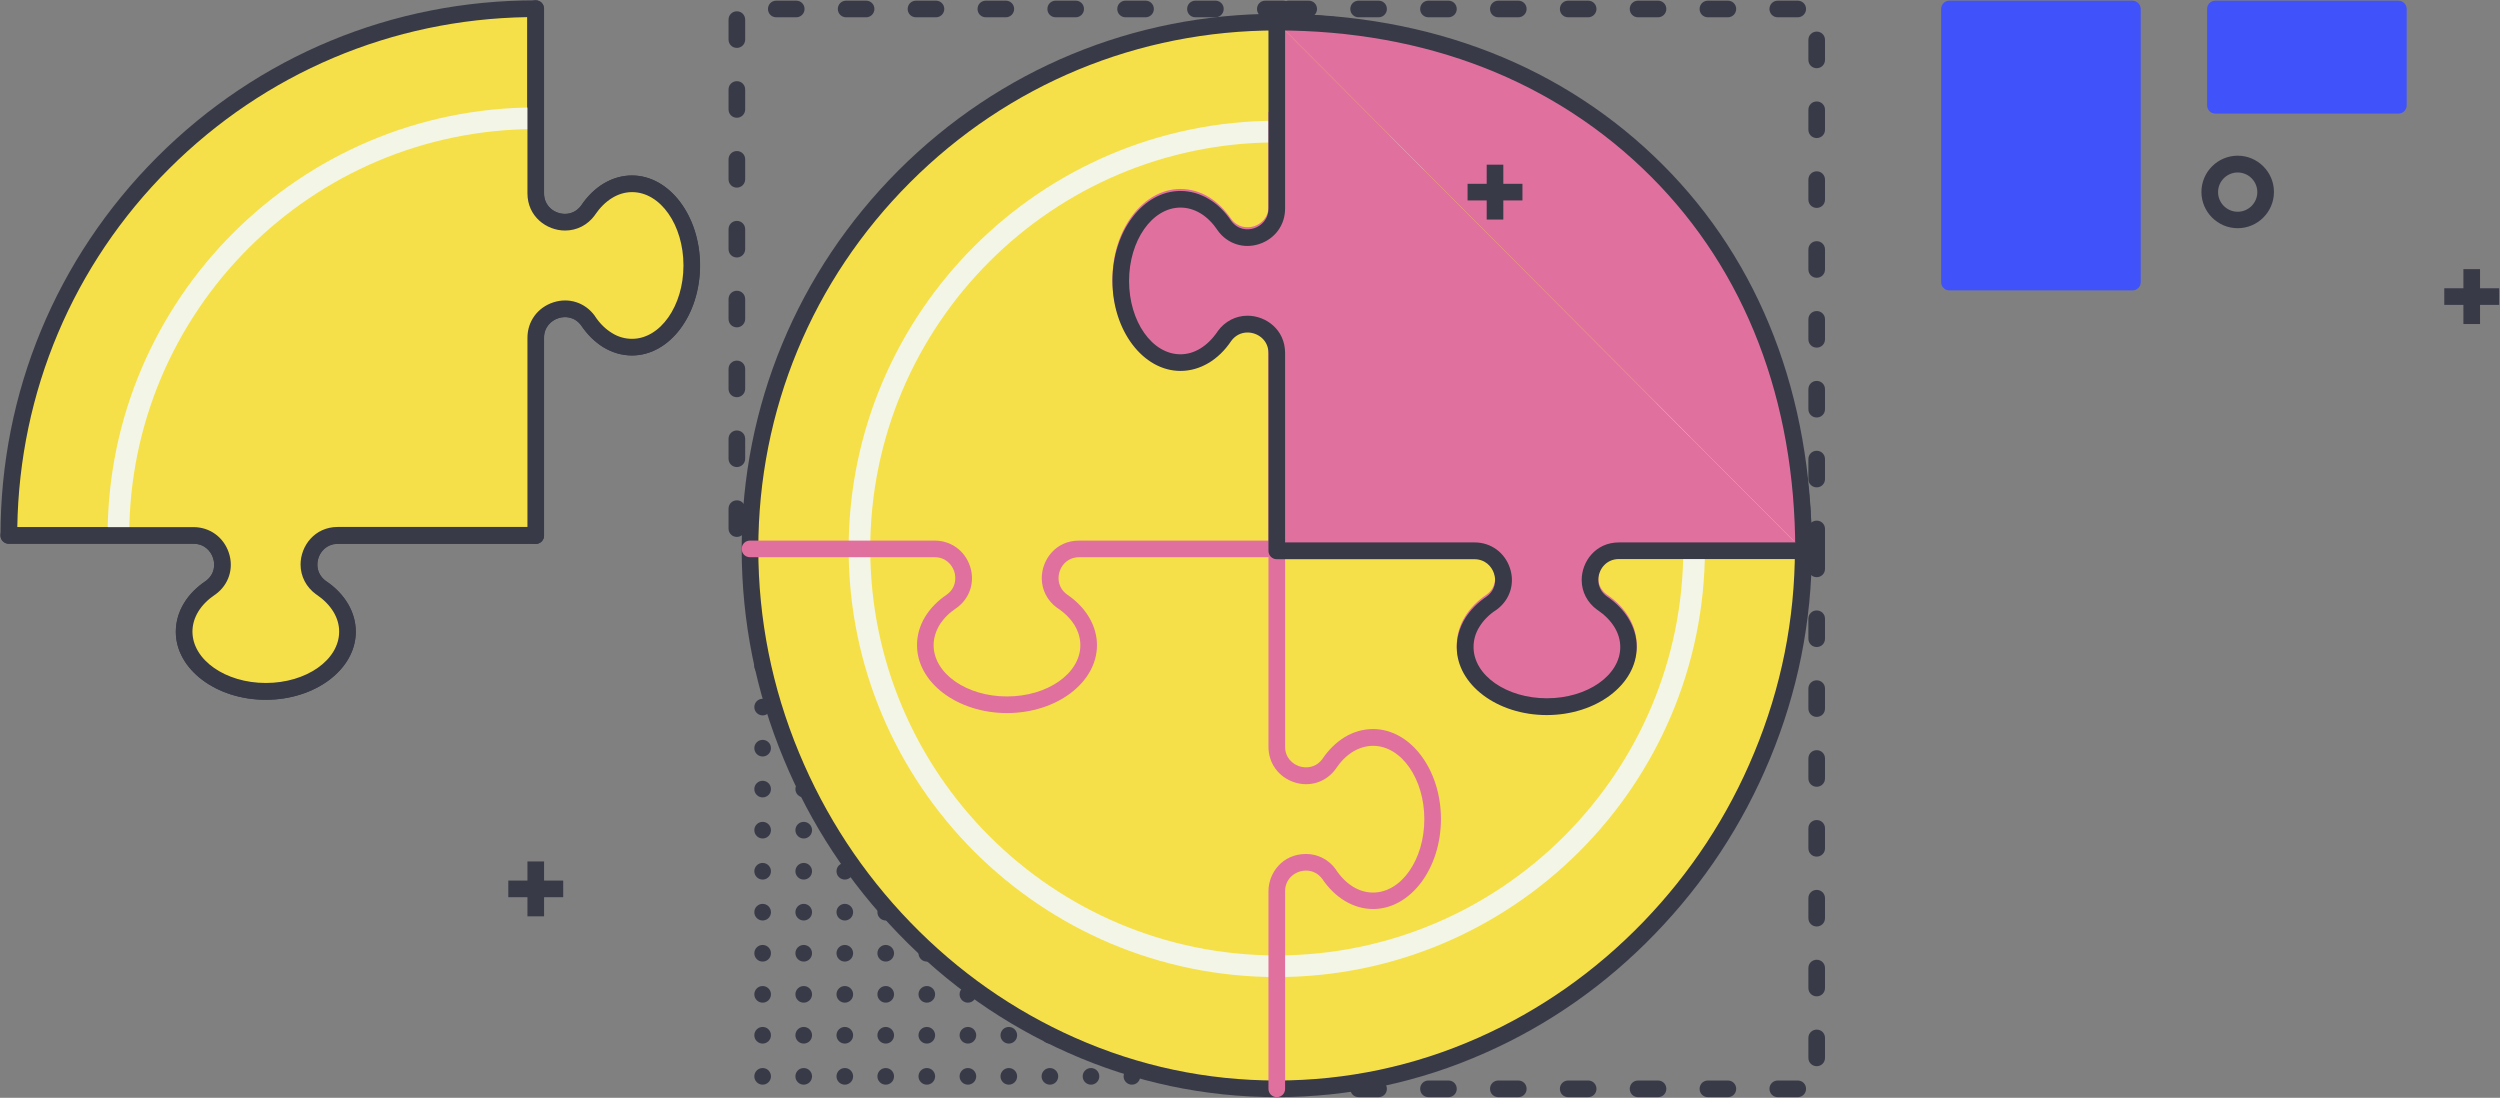 <?xml version="1.0" encoding="UTF-8"?>
<svg width="1503px" height="660px" viewBox="0 0 1503 660" version="1.1" xmlns="http://www.w3.org/2000/svg" xmlns:xlink="http://www.w3.org/1999/xlink">
    <rect x="0" y="0" width="1503" height="660" fill="#808080" stroke="none"/>
    <!-- Generator: Sketch 64 (93537) - https://sketch.com -->
    <title>abstract-6</title>
    <desc>Created with Sketch.</desc>
    <g id="Page-1" stroke="none" stroke-width="1" fill="none" fill-rule="evenodd">
        <g id="abstract-6" transform="translate(-177, -210)">
            <path d="M620,532.8 C617.2,532.8 615,530.6 615,527.8 L615,515.8 C615,513 617.2,510.8 620,510.8 C622.8,510.8 625,513 625,515.8 L625,527.8 C625,530.5 622.8,532.8 620,532.8 Z M620,490.8 C617.2,490.8 615,488.6 615,485.8 L615,473.8 C615,471 617.2,468.8 620,468.8 C622.8,468.8 625,471 625,473.8 L625,485.8 C625,488.5 622.8,490.8 620,490.8 Z M620,448.8 C617.2,448.8 615,446.6 615,443.8 L615,431.8 C615,429 617.2,426.8 620,426.8 C622.8,426.8 625,429 625,431.8 L625,443.8 C625,446.5 622.8,448.8 620,448.8 Z M620,406.8 C617.2,406.8 615,404.6 615,401.8 L615,389.8 C615,387 617.2,384.8 620,384.8 C622.8,384.8 625,387 625,389.8 L625,401.8 C625,404.5 622.8,406.8 620,406.8 Z M620,364.8 C617.2,364.8 615,362.6 615,359.8 L615,347.8 C615,345 617.2,342.8 620,342.8 C622.8,342.8 625,345 625,347.8 L625,359.8 C625,362.5 622.8,364.8 620,364.8 Z M620,322.8 C617.2,322.8 615,320.6 615,317.8 L615,305.8 C615,303 617.2,300.8 620,300.8 C622.8,300.8 625,303 625,305.8 L625,317.8 C625,320.5 622.8,322.8 620,322.8 Z M620,280.8 C617.2,280.8 615,278.6 615,275.8 L615,263.8 C615,261 617.2,258.8 620,258.8 C622.8,258.8 625,261 625,263.8 L625,275.8 C625,278.5 622.8,280.8 620,280.8 Z M620,238.8 C617.2,238.8 615,236.6 615,233.8 L615,221.8 C615,219 617.2,216.8 620,216.8 C622.8,216.8 625,219 625,221.8 L625,233.8 C625,236.5 622.8,238.8 620,238.8 Z M948.4,220.4 L937.7,220.4 C934.9,220.4 932.7,218.2 932.7,215.4 C932.7,212.6 934.9,210.4 937.7,210.4 L948.4,210.4 C951.2,210.4 953.4,212.6 953.4,215.4 C953.4,218.2 951.2,220.4 948.4,220.4 Z M907.7,220.4 L895.7,220.4 C892.9,220.4 890.7,218.2 890.7,215.4 C890.7,212.6 892.9,210.4 895.7,210.4 L907.7,210.4 C910.5,210.4 912.7,212.6 912.7,215.4 C912.7,218.2 910.4,220.4 907.7,220.4 Z M865.7,220.4 L853.7,220.4 C850.9,220.4 848.7,218.2 848.7,215.4 C848.7,212.6 850.9,210.4 853.7,210.4 L865.7,210.4 C868.5,210.4 870.7,212.6 870.7,215.4 C870.7,218.2 868.4,220.4 865.7,220.4 Z M823.7,220.4 L811.7,220.4 C808.9,220.4 806.7,218.2 806.7,215.4 C806.7,212.6 808.9,210.4 811.7,210.4 L823.7,210.4 C826.5,210.4 828.7,212.6 828.7,215.4 C828.7,218.2 826.4,220.4 823.7,220.4 Z M781.7,220.4 L769.7,220.4 C766.9,220.4 764.7,218.2 764.7,215.4 C764.7,212.6 766.9,210.4 769.7,210.4 L781.7,210.4 C784.5,210.4 786.7,212.6 786.7,215.4 C786.7,218.2 784.4,220.4 781.7,220.4 Z M739.7,220.4 L727.7,220.4 C724.9,220.4 722.7,218.2 722.7,215.4 C722.7,212.6 724.9,210.4 727.7,210.4 L739.7,210.4 C742.5,210.4 744.7,212.6 744.7,215.4 C744.7,218.2 742.4,220.4 739.7,220.4 Z M697.7,220.4 L685.7,220.4 C682.9,220.4 680.7,218.2 680.7,215.4 C680.7,212.6 682.9,210.4 685.7,210.4 L697.7,210.4 C700.5,210.4 702.7,212.6 702.7,215.4 C702.7,218.2 700.4,220.4 697.7,220.4 Z M655.7,220.4 L643.7,220.4 C640.9,220.4 638.7,218.2 638.7,215.4 C638.7,212.6 640.9,210.4 643.7,210.4 L655.7,210.4 C658.5,210.4 660.7,212.6 660.7,215.4 C660.7,218.2 658.4,220.4 655.7,220.4 Z" id="Shape" fill="#383A48" fill-rule="nonzero"></path>
            <g id="Group" transform="translate(177, 210)">
                <circle id="Oval" fill="#383A48" fill-rule="nonzero" cx="779.2" cy="326.4" r="5"></circle>
                <circle id="Oval" fill="#383A48" fill-rule="nonzero" cx="779.2" cy="351.1" r="5"></circle>
                <circle id="Oval" fill="#383A48" fill-rule="nonzero" cx="779.2" cy="375.8" r="5"></circle>
                <circle id="Oval" fill="#383A48" fill-rule="nonzero" cx="779.2" cy="400.4" r="5"></circle>
                <circle id="Oval" fill="#383A48" fill-rule="nonzero" cx="779.2" cy="425.1" r="5"></circle>
                <circle id="Oval" fill="#383A48" fill-rule="nonzero" cx="779.2" cy="449.8" r="5"></circle>
                <circle id="Oval" fill="#383A48" fill-rule="nonzero" cx="779.2" cy="474.4" r="5"></circle>
                <circle id="Oval" fill="#383A48" fill-rule="nonzero" cx="779.2" cy="499.1" r="5"></circle>
                <circle id="Oval" fill="#383A48" fill-rule="nonzero" cx="779.2" cy="523.8" r="5"></circle>
                <circle id="Oval" fill="#383A48" fill-rule="nonzero" cx="779.2" cy="548.4" r="5"></circle>
                <circle id="Oval" fill="#383A48" fill-rule="nonzero" cx="779.2" cy="573.1" r="5"></circle>
                <circle id="Oval" fill="#383A48" fill-rule="nonzero" cx="779.2" cy="597.8" r="5"></circle>
                <circle id="Oval" fill="#383A48" fill-rule="nonzero" cx="779.2" cy="622.4" r="5"></circle>
                <circle id="Oval" fill="#383A48" fill-rule="nonzero" cx="779.2" cy="647.1" r="5"></circle>
                <circle id="Oval" fill="#383A48" fill-rule="nonzero" cx="754.5" cy="326.4" r="5"></circle>
                <circle id="Oval" fill="#383A48" fill-rule="nonzero" cx="754.5" cy="351.1" r="5"></circle>
                <circle id="Oval" fill="#383A48" fill-rule="nonzero" cx="754.5" cy="375.8" r="5"></circle>
                <circle id="Oval" fill="#383A48" fill-rule="nonzero" cx="754.5" cy="400.4" r="5"></circle>
                <circle id="Oval" fill="#383A48" fill-rule="nonzero" cx="754.5" cy="425.1" r="5"></circle>
                <circle id="Oval" fill="#383A48" fill-rule="nonzero" cx="754.5" cy="449.8" r="5"></circle>
                <circle id="Oval" fill="#383A48" fill-rule="nonzero" cx="754.5" cy="474.4" r="5"></circle>
                <circle id="Oval" fill="#383A48" fill-rule="nonzero" cx="754.5" cy="499.1" r="5"></circle>
                <circle id="Oval" fill="#383A48" fill-rule="nonzero" cx="754.5" cy="523.8" r="5"></circle>
                <circle id="Oval" fill="#383A48" fill-rule="nonzero" cx="754.5" cy="548.4" r="5"></circle>
                <circle id="Oval" fill="#383A48" fill-rule="nonzero" cx="754.5" cy="573.1" r="5"></circle>
                <circle id="Oval" fill="#383A48" fill-rule="nonzero" cx="754.5" cy="597.8" r="5"></circle>
                <circle id="Oval" fill="#383A48" fill-rule="nonzero" cx="754.5" cy="622.4" r="5"></circle>
                <circle id="Oval" fill="#383A48" fill-rule="nonzero" cx="754.5" cy="647.1" r="5"></circle>
                <circle id="Oval" fill="#383A48" fill-rule="nonzero" cx="729.9" cy="326.4" r="5"></circle>
                <circle id="Oval" fill="#383A48" fill-rule="nonzero" cx="729.9" cy="351.1" r="5"></circle>
                <circle id="Oval" fill="#383A48" fill-rule="nonzero" cx="729.9" cy="375.8" r="5"></circle>
                <circle id="Oval" fill="#383A48" fill-rule="nonzero" cx="729.9" cy="400.4" r="5"></circle>
                <circle id="Oval" fill="#383A48" fill-rule="nonzero" cx="729.9" cy="425.1" r="5"></circle>
                <circle id="Oval" fill="#383A48" fill-rule="nonzero" cx="729.9" cy="449.8" r="5"></circle>
                <circle id="Oval" fill="#383A48" fill-rule="nonzero" cx="729.9" cy="474.4" r="5"></circle>
                <circle id="Oval" fill="#383A48" fill-rule="nonzero" cx="729.9" cy="499.1" r="5"></circle>
                <circle id="Oval" fill="#383A48" fill-rule="nonzero" cx="729.9" cy="523.8" r="5"></circle>
                <circle id="Oval" fill="#383A48" fill-rule="nonzero" cx="729.9" cy="548.4" r="5"></circle>
                <circle id="Oval" fill="#383A48" fill-rule="nonzero" cx="729.9" cy="573.1" r="5"></circle>
                <circle id="Oval" fill="#383A48" fill-rule="nonzero" cx="729.9" cy="597.8" r="5"></circle>
                <circle id="Oval" fill="#383A48" fill-rule="nonzero" cx="729.9" cy="622.4" r="5"></circle>
                <circle id="Oval" fill="#383A48" fill-rule="nonzero" cx="729.9" cy="647.1" r="5"></circle>
                <circle id="Oval" fill="#383A48" fill-rule="nonzero" cx="705.2" cy="326.4" r="5"></circle>
                <circle id="Oval" fill="#383A48" fill-rule="nonzero" cx="705.2" cy="351.1" r="5"></circle>
                <circle id="Oval" fill="#383A48" fill-rule="nonzero" cx="705.2" cy="375.8" r="5"></circle>
                <circle id="Oval" fill="#383A48" fill-rule="nonzero" cx="705.2" cy="400.4" r="5"></circle>
                <circle id="Oval" fill="#383A48" fill-rule="nonzero" cx="705.2" cy="425.1" r="5"></circle>
                <circle id="Oval" fill="#383A48" fill-rule="nonzero" cx="705.2" cy="449.8" r="5"></circle>
                <circle id="Oval" fill="#383A48" fill-rule="nonzero" cx="705.2" cy="474.4" r="5"></circle>
                <circle id="Oval" fill="#383A48" fill-rule="nonzero" cx="705.2" cy="499.1" r="5"></circle>
                <circle id="Oval" fill="#383A48" fill-rule="nonzero" cx="705.2" cy="523.8" r="5"></circle>
                <circle id="Oval" fill="#383A48" fill-rule="nonzero" cx="705.2" cy="548.4" r="5"></circle>
                <circle id="Oval" fill="#383A48" fill-rule="nonzero" cx="705.2" cy="573.1" r="5"></circle>
                <circle id="Oval" fill="#383A48" fill-rule="nonzero" cx="705.2" cy="597.8" r="5"></circle>
                <circle id="Oval" fill="#383A48" fill-rule="nonzero" cx="705.2" cy="622.4" r="5"></circle>
                <circle id="Oval" fill="#383A48" fill-rule="nonzero" cx="705.2" cy="647.1" r="5"></circle>
                <circle id="Oval" fill="#383A48" fill-rule="nonzero" cx="680.5" cy="326.4" r="5"></circle>
                <circle id="Oval" fill="#383A48" fill-rule="nonzero" cx="680.5" cy="351.1" r="5"></circle>
                <circle id="Oval" fill="#383A48" fill-rule="nonzero" cx="680.5" cy="375.8" r="5"></circle>
                <circle id="Oval" fill="#383A48" fill-rule="nonzero" cx="680.5" cy="400.4" r="5"></circle>
                <circle id="Oval" fill="#383A48" fill-rule="nonzero" cx="680.5" cy="425.1" r="5"></circle>
                <circle id="Oval" fill="#383A48" fill-rule="nonzero" cx="680.5" cy="449.8" r="5"></circle>
                <circle id="Oval" fill="#383A48" fill-rule="nonzero" cx="680.5" cy="474.4" r="5"></circle>
                <circle id="Oval" fill="#383A48" fill-rule="nonzero" cx="680.5" cy="499.1" r="5"></circle>
                <circle id="Oval" fill="#383A48" fill-rule="nonzero" cx="680.5" cy="523.8" r="5"></circle>
                <circle id="Oval" fill="#383A48" fill-rule="nonzero" cx="680.5" cy="548.4" r="5"></circle>
                <circle id="Oval" fill="#383A48" fill-rule="nonzero" cx="680.5" cy="573.1" r="5"></circle>
                <circle id="Oval" fill="#383A48" fill-rule="nonzero" cx="680.5" cy="597.8" r="5"></circle>
                <circle id="Oval" fill="#383A48" fill-rule="nonzero" cx="680.5" cy="622.4" r="5"></circle>
                <circle id="Oval" fill="#383A48" fill-rule="nonzero" cx="680.5" cy="647.1" r="5"></circle>
                <circle id="Oval" fill="#383A48" fill-rule="nonzero" cx="655.9" cy="326.4" r="5"></circle>
                <circle id="Oval" fill="#383A48" fill-rule="nonzero" cx="655.9" cy="351.1" r="5"></circle>
                <circle id="Oval" fill="#383A48" fill-rule="nonzero" cx="655.9" cy="375.8" r="5"></circle>
                <circle id="Oval" fill="#383A48" fill-rule="nonzero" cx="655.9" cy="400.4" r="5"></circle>
                <circle id="Oval" fill="#383A48" fill-rule="nonzero" cx="655.9" cy="425.1" r="5"></circle>
                <circle id="Oval" fill="#383A48" fill-rule="nonzero" cx="655.9" cy="449.8" r="5"></circle>
                <circle id="Oval" fill="#383A48" fill-rule="nonzero" cx="655.9" cy="474.4" r="5"></circle>
                <circle id="Oval" fill="#383A48" fill-rule="nonzero" cx="655.9" cy="499.1" r="5"></circle>
                <circle id="Oval" fill="#383A48" fill-rule="nonzero" cx="655.9" cy="523.8" r="5"></circle>
                <circle id="Oval" fill="#383A48" fill-rule="nonzero" cx="655.9" cy="548.4" r="5"></circle>
                <circle id="Oval" fill="#383A48" fill-rule="nonzero" cx="655.9" cy="573.1" r="5"></circle>
                <circle id="Oval" fill="#383A48" fill-rule="nonzero" cx="655.9" cy="597.8" r="5"></circle>
                <circle id="Oval" fill="#383A48" fill-rule="nonzero" cx="655.9" cy="622.4" r="5"></circle>
                <circle id="Oval" fill="#383A48" fill-rule="nonzero" cx="655.9" cy="647.1" r="5"></circle>
                <circle id="Oval" fill="#383A48" fill-rule="nonzero" cx="631.2" cy="326.4" r="5"></circle>
                <circle id="Oval" fill="#383A48" fill-rule="nonzero" cx="631.2" cy="351.1" r="5"></circle>
                <circle id="Oval" fill="#383A48" fill-rule="nonzero" cx="631.2" cy="375.8" r="5"></circle>
                <circle id="Oval" fill="#383A48" fill-rule="nonzero" cx="631.2" cy="400.4" r="5"></circle>
                <circle id="Oval" fill="#383A48" fill-rule="nonzero" cx="631.2" cy="425.1" r="5"></circle>
                <circle id="Oval" fill="#383A48" fill-rule="nonzero" cx="631.2" cy="449.8" r="5"></circle>
                <circle id="Oval" fill="#383A48" fill-rule="nonzero" cx="631.2" cy="474.4" r="5"></circle>
                <circle id="Oval" fill="#383A48" fill-rule="nonzero" cx="631.2" cy="499.1" r="5"></circle>
                <circle id="Oval" fill="#383A48" fill-rule="nonzero" cx="631.2" cy="523.8" r="5"></circle>
                <circle id="Oval" fill="#383A48" fill-rule="nonzero" cx="631.2" cy="548.4" r="5"></circle>
                <circle id="Oval" fill="#383A48" fill-rule="nonzero" cx="631.2" cy="573.1" r="5"></circle>
                <circle id="Oval" fill="#383A48" fill-rule="nonzero" cx="631.2" cy="597.8" r="5"></circle>
                <circle id="Oval" fill="#383A48" fill-rule="nonzero" cx="631.2" cy="622.4" r="5"></circle>
                <circle id="Oval" fill="#383A48" fill-rule="nonzero" cx="631.2" cy="647.1" r="5"></circle>
                <circle id="Oval" fill="#383A48" fill-rule="nonzero" cx="606.5" cy="326.4" r="5"></circle>
                <circle id="Oval" fill="#383A48" fill-rule="nonzero" cx="606.5" cy="351.1" r="5"></circle>
                <circle id="Oval" fill="#383A48" fill-rule="nonzero" cx="606.5" cy="375.8" r="5"></circle>
                <circle id="Oval" fill="#383A48" fill-rule="nonzero" cx="606.5" cy="400.4" r="5"></circle>
                <circle id="Oval" fill="#383A48" fill-rule="nonzero" cx="606.5" cy="425.1" r="5"></circle>
                <circle id="Oval" fill="#383A48" fill-rule="nonzero" cx="606.5" cy="449.8" r="5"></circle>
                <circle id="Oval" fill="#383A48" fill-rule="nonzero" cx="606.5" cy="474.4" r="5"></circle>
                <circle id="Oval" fill="#383A48" fill-rule="nonzero" cx="606.5" cy="499.1" r="5"></circle>
                <circle id="Oval" fill="#383A48" fill-rule="nonzero" cx="606.5" cy="523.8" r="5"></circle>
                <circle id="Oval" fill="#383A48" fill-rule="nonzero" cx="606.5" cy="548.4" r="5"></circle>
                <circle id="Oval" fill="#383A48" fill-rule="nonzero" cx="606.5" cy="573.1" r="5"></circle>
                <circle id="Oval" fill="#383A48" fill-rule="nonzero" cx="606.5" cy="597.8" r="5"></circle>
                <circle id="Oval" fill="#383A48" fill-rule="nonzero" cx="606.5" cy="622.4" r="5"></circle>
                <circle id="Oval" fill="#383A48" fill-rule="nonzero" cx="606.5" cy="647.1" r="5"></circle>
                <circle id="Oval" fill="#383A48" fill-rule="nonzero" cx="581.9" cy="326.4" r="5"></circle>
                <circle id="Oval" fill="#383A48" fill-rule="nonzero" cx="581.9" cy="351.1" r="5"></circle>
                <circle id="Oval" fill="#383A48" fill-rule="nonzero" cx="581.9" cy="375.8" r="5"></circle>
                <circle id="Oval" fill="#383A48" fill-rule="nonzero" cx="581.9" cy="400.4" r="5"></circle>
                <circle id="Oval" fill="#383A48" fill-rule="nonzero" cx="581.9" cy="425.1" r="5"></circle>
                <circle id="Oval" fill="#383A48" fill-rule="nonzero" cx="581.9" cy="449.8" r="5"></circle>
                <circle id="Oval" fill="#383A48" fill-rule="nonzero" cx="581.9" cy="474.4" r="5"></circle>
                <circle id="Oval" fill="#383A48" fill-rule="nonzero" cx="581.9" cy="499.1" r="5"></circle>
                <circle id="Oval" fill="#383A48" fill-rule="nonzero" cx="581.9" cy="523.8" r="5"></circle>
                <circle id="Oval" fill="#383A48" fill-rule="nonzero" cx="581.9" cy="548.4" r="5"></circle>
                <circle id="Oval" fill="#383A48" fill-rule="nonzero" cx="581.9" cy="573.1" r="5"></circle>
                <circle id="Oval" fill="#383A48" fill-rule="nonzero" cx="581.9" cy="597.8" r="5"></circle>
                <circle id="Oval" fill="#383A48" fill-rule="nonzero" cx="581.9" cy="622.4" r="5"></circle>
                <circle id="Oval" fill="#383A48" fill-rule="nonzero" cx="581.9" cy="647.1" r="5"></circle>
                <circle id="Oval" fill="#383A48" fill-rule="nonzero" cx="557.2" cy="326.4" r="5"></circle>
                <circle id="Oval" fill="#383A48" fill-rule="nonzero" cx="557.2" cy="351.1" r="5"></circle>
                <circle id="Oval" fill="#383A48" fill-rule="nonzero" cx="557.2" cy="375.8" r="5"></circle>
                <circle id="Oval" fill="#383A48" fill-rule="nonzero" cx="557.2" cy="400.4" r="5"></circle>
                <circle id="Oval" fill="#383A48" fill-rule="nonzero" cx="557.2" cy="425.1" r="5"></circle>
                <circle id="Oval" fill="#383A48" fill-rule="nonzero" cx="557.2" cy="449.8" r="5"></circle>
                <circle id="Oval" fill="#383A48" fill-rule="nonzero" cx="557.2" cy="474.4" r="5"></circle>
                <circle id="Oval" fill="#383A48" fill-rule="nonzero" cx="557.2" cy="499.1" r="5"></circle>
                <circle id="Oval" fill="#383A48" fill-rule="nonzero" cx="557.2" cy="523.8" r="5"></circle>
                <circle id="Oval" fill="#383A48" fill-rule="nonzero" cx="557.2" cy="548.4" r="5"></circle>
                <circle id="Oval" fill="#383A48" fill-rule="nonzero" cx="557.2" cy="573.1" r="5"></circle>
                <circle id="Oval" fill="#383A48" fill-rule="nonzero" cx="557.2" cy="597.8" r="5"></circle>
                <circle id="Oval" fill="#383A48" fill-rule="nonzero" cx="557.2" cy="622.4" r="5"></circle>
                <circle id="Oval" fill="#383A48" fill-rule="nonzero" cx="557.2" cy="647.1" r="5"></circle>
                <circle id="Oval" fill="#383A48" fill-rule="nonzero" cx="532.5" cy="326.4" r="5"></circle>
                <circle id="Oval" fill="#383A48" fill-rule="nonzero" cx="532.5" cy="351.1" r="5"></circle>
                <circle id="Oval" fill="#383A48" fill-rule="nonzero" cx="532.5" cy="375.8" r="5"></circle>
                <circle id="Oval" fill="#383A48" fill-rule="nonzero" cx="532.5" cy="400.4" r="5"></circle>
                <circle id="Oval" fill="#383A48" fill-rule="nonzero" cx="532.5" cy="425.1" r="5"></circle>
                <circle id="Oval" fill="#383A48" fill-rule="nonzero" cx="532.5" cy="449.8" r="5"></circle>
                <circle id="Oval" fill="#383A48" fill-rule="nonzero" cx="532.5" cy="474.4" r="5"></circle>
                <circle id="Oval" fill="#383A48" fill-rule="nonzero" cx="532.5" cy="499.1" r="5"></circle>
                <circle id="Oval" fill="#383A48" fill-rule="nonzero" cx="532.5" cy="523.8" r="5"></circle>
                <circle id="Oval" fill="#383A48" fill-rule="nonzero" cx="532.5" cy="548.4" r="5"></circle>
                <circle id="Oval" fill="#383A48" fill-rule="nonzero" cx="532.5" cy="573.1" r="5"></circle>
                <circle id="Oval" fill="#383A48" fill-rule="nonzero" cx="532.5" cy="597.8" r="5"></circle>
                <circle id="Oval" fill="#383A48" fill-rule="nonzero" cx="532.5" cy="622.4" r="5"></circle>
                <circle id="Oval" fill="#383A48" fill-rule="nonzero" cx="532.5" cy="647.1" r="5"></circle>
                <circle id="Oval" fill="#383A48" fill-rule="nonzero" cx="507.9" cy="326.4" r="5"></circle>
                <circle id="Oval" fill="#383A48" fill-rule="nonzero" cx="507.9" cy="351.1" r="5"></circle>
                <circle id="Oval" fill="#383A48" fill-rule="nonzero" cx="507.9" cy="375.8" r="5"></circle>
                <circle id="Oval" fill="#383A48" fill-rule="nonzero" cx="507.9" cy="400.4" r="5"></circle>
                <circle id="Oval" fill="#383A48" fill-rule="nonzero" cx="507.9" cy="425.1" r="5"></circle>
                <circle id="Oval" fill="#383A48" fill-rule="nonzero" cx="507.9" cy="449.8" r="5"></circle>
                <circle id="Oval" fill="#383A48" fill-rule="nonzero" cx="507.9" cy="474.4" r="5"></circle>
                <circle id="Oval" fill="#383A48" fill-rule="nonzero" cx="507.9" cy="499.1" r="5"></circle>
                <circle id="Oval" fill="#383A48" fill-rule="nonzero" cx="507.9" cy="523.8" r="5"></circle>
                <circle id="Oval" fill="#383A48" fill-rule="nonzero" cx="507.9" cy="548.4" r="5"></circle>
                <circle id="Oval" fill="#383A48" fill-rule="nonzero" cx="507.9" cy="573.1" r="5"></circle>
                <circle id="Oval" fill="#383A48" fill-rule="nonzero" cx="507.9" cy="597.8" r="5"></circle>
                <circle id="Oval" fill="#383A48" fill-rule="nonzero" cx="507.9" cy="622.4" r="5"></circle>
                <circle id="Oval" fill="#383A48" fill-rule="nonzero" cx="507.9" cy="647.1" r="5"></circle>
                <circle id="Oval" fill="#383A48" fill-rule="nonzero" cx="483.2" cy="326.4" r="5"></circle>
                <circle id="Oval" fill="#383A48" fill-rule="nonzero" cx="483.2" cy="351.1" r="5"></circle>
                <circle id="Oval" fill="#383A48" fill-rule="nonzero" cx="483.2" cy="375.8" r="5"></circle>
                <circle id="Oval" fill="#383A48" fill-rule="nonzero" cx="483.2" cy="400.4" r="5"></circle>
                <circle id="Oval" fill="#383A48" fill-rule="nonzero" cx="483.2" cy="425.1" r="5"></circle>
                <circle id="Oval" fill="#383A48" fill-rule="nonzero" cx="483.2" cy="449.8" r="5"></circle>
                <circle id="Oval" fill="#383A48" fill-rule="nonzero" cx="483.2" cy="474.4" r="5"></circle>
                <circle id="Oval" fill="#383A48" fill-rule="nonzero" cx="483.2" cy="499.1" r="5"></circle>
                <circle id="Oval" fill="#383A48" fill-rule="nonzero" cx="483.2" cy="523.8" r="5"></circle>
                <circle id="Oval" fill="#383A48" fill-rule="nonzero" cx="483.2" cy="548.4" r="5"></circle>
                <circle id="Oval" fill="#383A48" fill-rule="nonzero" cx="483.2" cy="573.1" r="5"></circle>
                <circle id="Oval" fill="#383A48" fill-rule="nonzero" cx="483.2" cy="597.8" r="5"></circle>
                <circle id="Oval" fill="#383A48" fill-rule="nonzero" cx="483.2" cy="622.4" r="5"></circle>
                <circle id="Oval" fill="#383A48" fill-rule="nonzero" cx="483.2" cy="647.1" r="5"></circle>
                <circle id="Oval" fill="#383A48" fill-rule="nonzero" cx="458.5" cy="326.4" r="5"></circle>
                <circle id="Oval" fill="#383A48" fill-rule="nonzero" cx="458.5" cy="351.1" r="5"></circle>
                <circle id="Oval" fill="#383A48" fill-rule="nonzero" cx="458.5" cy="375.8" r="5"></circle>
                <circle id="Oval" fill="#383A48" fill-rule="nonzero" cx="458.5" cy="400.4" r="5"></circle>
                <circle id="Oval" fill="#383A48" fill-rule="nonzero" cx="458.5" cy="425.1" r="5"></circle>
                <circle id="Oval" fill="#383A48" fill-rule="nonzero" cx="458.5" cy="449.8" r="5"></circle>
                <circle id="Oval" fill="#383A48" fill-rule="nonzero" cx="458.5" cy="474.4" r="5"></circle>
                <circle id="Oval" fill="#383A48" fill-rule="nonzero" cx="458.5" cy="499.1" r="5"></circle>
                <circle id="Oval" fill="#383A48" fill-rule="nonzero" cx="458.5" cy="523.8" r="5"></circle>
                <circle id="Oval" fill="#383A48" fill-rule="nonzero" cx="458.5" cy="548.4" r="5"></circle>
                <circle id="Oval" fill="#383A48" fill-rule="nonzero" cx="458.5" cy="573.1" r="5"></circle>
                <circle id="Oval" fill="#383A48" fill-rule="nonzero" cx="458.5" cy="597.8" r="5"></circle>
                <circle id="Oval" fill="#383A48" fill-rule="nonzero" cx="458.5" cy="622.4" r="5"></circle>
                <circle id="Oval" fill="#383A48" fill-rule="nonzero" cx="458.5" cy="647.1" r="5"></circle>
                <path d="M1345.3,137.2 C1333.3,137.2 1323.5,127.4 1323.5,115.4 C1323.5,103.4 1333.3,93.6 1345.3,93.6 C1357.3,93.6 1367.1,103.4 1367.1,115.4 C1367.1,127.4 1357.3,137.2 1345.3,137.2 Z M1345.3,103.7 C1338.8,103.7 1333.5,109 1333.5,115.5 C1333.5,122 1338.8,127.3 1345.3,127.3 C1351.8,127.3 1357.1,122 1357.1,115.5 C1357.1,109 1351.8,103.7 1345.3,103.7 Z" id="Shape" fill="#383A48" fill-rule="nonzero"></path>
                <g>
                    <path d="M415.8,649.6 L406.8,649.6 C394,649.3 368.8,647.7 341.6,640.2 C318.9,633.9 299.2,624.9 283.1,613.3 C263.1,599 248.6,580.6 239.8,558.8 C230.5,535.6 231.9,504.7 233.3,471.9 C235.3,426.9 237.3,380.4 210.1,351.7 C193.3,333.9 167.3,325.1 130.9,324.8 C94.2,324.5 31.1,325.3 5.2,326.2 C2.5,326.3 0.4,328.5 0.4,331.2 L0.4,654.7 C0.4,657.5 2.6,659.7 5.4,659.7 L405.6,659.7 C407.8,659.8 409.6,659.8 411.2,659.8 C414.1,659.8 415.8,659.7 416.1,659.7 C418.8,659.6 420.9,657.3 420.9,654.6 C420.8,651.8 418.5,649.6 415.8,649.6 Z" id="Path" fill-rule="nonzero"></path>
                    <path d="M1557,86 C1455.8,86 1388.7,147.8 1323.8,207.6 C1292,236.9 1259.1,267.2 1222.9,289.4 C1182.6,314.1 1142,326.1 1098.7,326.1 C1095.9,326.1 1093.7,328.3 1093.7,331.1 L1093.7,654.6 C1093.7,657.4 1095.9,659.6 1098.7,659.6 L1557,659.6 C1559.8,659.6 1562,657.4 1562,654.6 L1562,91 C1562,88.3 1559.7,86 1557,86 Z" id="Path" fill-rule="nonzero"></path>
                    <path d="M1092.2,335 C1089.4,335 1087.2,332.8 1087.2,330 C1087.2,327.2 1089.4,325 1092.2,325 C1135.6,325 1174.5,313.7 1214.6,289.4 C1250.2,267.8 1282.5,238.2 1313.8,209.5 C1380,148.8 1448.5,86 1557,86 C1559.8,86 1562,88.2 1562,91 C1562,93.8 1559.8,96 1557,96 C1510.2,96 1466.8,108.3 1424.5,133.6 C1386.6,156.3 1353,187.1 1320.6,216.8 C1289,245.8 1256.3,275.8 1219.8,297.9 C1178.7,322.9 1136.9,335 1092.2,335 Z" id="Path" fill-rule="nonzero"></path>
                    <path d="M5.4,574 C2.6,574 0.4,571.8 0.4,569 C0.4,566.2 2.6,564 5.4,564 C52.2,564 94,551.7 133.4,526.5 C168.7,503.8 198.7,473.1 227.7,443.4 C256.1,414.4 285.4,384.4 319.4,362.2 C357.8,337.2 398.2,325 443,325 C445.8,325 448,327.2 448,330 C448,332.8 445.8,335 443,335 C347.6,335 292.8,391 234.9,450.4 C175.5,511.2 114.1,574 5.4,574 Z" id="Path" fill-rule="nonzero"></path>
                    <g transform="translate(445, 0)" fill-rule="nonzero">
                        <g transform="translate(0, 8)">
                            <g>
                                <path d="M639.3,322 C639.3,147.1 497.5,5.3 322.6,5.3 C147.7,5.3 5.9,147.1 5.9,322 C5.9,496.9 147.7,646.6 322.6,646.6 C497.5,646.6 639.3,496.9 639.3,322 Z" id="Path" fill="#F6E049"></path>
                                <path d="M322.6,651.6 C279.3,651.6 237.1,642.7 197.3,625 C159.1,608.1 124.7,584 95.1,553.3 C65.6,522.8 42.4,487.5 26.2,448.4 C9.4,408 0.9,365.4 0.9,322 C0.9,236.1 34.4,155.3 95.1,94.5 C155.9,33.7 236.6,0.3 322.6,0.3 C408.6,0.3 489.3,33.8 550.1,94.5 C610.9,155.3 644.3,236 644.3,322 C644.3,365.5 635.8,408 619,448.4 C602.8,487.5 579.6,522.8 550.1,553.3 C520.5,584 486.1,608.1 447.9,625 C408.1,642.7 365.9,651.6 322.6,651.6 Z M322.6,10.3 C239.3,10.3 161.1,42.7 102.2,101.6 C43.3,160.5 10.9,238.7 10.9,322 C10.9,364.1 19.1,405.4 35.4,444.6 C51.2,482.6 73.6,516.8 102.2,546.4 C130.9,576.1 164.3,599.5 201.3,615.9 C239.8,633 280.6,641.6 322.5,641.6 C364.4,641.6 405.2,633 443.7,615.9 C480.7,599.5 514.1,576.1 542.8,546.4 C571.4,516.8 593.9,482.6 609.6,444.6 C625.9,405.4 634.1,364.2 634.1,322 C634.1,238.7 601.7,160.5 542.8,101.6 C483.9,42.7 405.9,10.3 322.6,10.3 Z" id="Shape" fill="#383A48"></path>
                            </g>
                            <g transform="translate(65, 64)">
                                <circle id="Oval" fill="#F6E049" cx="257.6" cy="258" r="250.9"></circle>
                                <path d="M257.6,515.4 C115.7,515.4 0.2,399.9 0.2,258 C0.2,116.1 115.7,0.6 257.6,0.6 C399.5,0.6 515,116.1 515,258 C515,399.9 399.5,515.4 257.6,515.4 Z M257.6,13.6 C122.8,13.6 13.2,123.2 13.2,258 C13.2,392.8 122.8,502.4 257.6,502.4 C392.4,502.4 502,392.8 502,258 C502,123.2 392.4,13.6 257.6,13.6 Z" id="Shape" fill="#F3F6E6"></path>
                            </g>
                        </g>
                        <path d="M635.8,659.6 L623.8,659.6 C621,659.6 618.8,657.4 618.8,654.6 C618.8,651.8 621,649.6 623.8,649.6 L635.8,649.6 C638.6,649.6 640.8,651.8 640.8,654.6 C640.8,657.4 638.6,659.6 635.8,659.6 Z M593.8,659.6 L581.8,659.6 C579,659.6 576.8,657.4 576.8,654.6 C576.8,651.8 579,649.6 581.8,649.6 L593.8,649.6 C596.6,649.6 598.8,651.8 598.8,654.6 C598.8,657.4 596.6,659.6 593.8,659.6 Z M551.8,659.6 L539.8,659.6 C537,659.6 534.8,657.4 534.8,654.6 C534.8,651.8 537,649.6 539.8,649.6 L551.8,649.6 C554.6,649.6 556.8,651.8 556.8,654.6 C556.8,657.4 554.6,659.6 551.8,659.6 Z M509.8,659.6 L497.8,659.6 C495,659.6 492.8,657.4 492.8,654.6 C492.8,651.8 495,649.6 497.8,649.6 L509.8,649.6 C512.6,649.6 514.8,651.8 514.8,654.6 C514.8,657.4 512.6,659.6 509.8,659.6 Z M467.8,659.6 L455.8,659.6 C453,659.6 450.8,657.4 450.8,654.6 C450.8,651.8 453,649.6 455.8,649.6 L467.8,649.6 C470.6,649.6 472.8,651.8 472.8,654.6 C472.8,657.4 470.6,659.6 467.8,659.6 Z M425.8,659.6 L413.8,659.6 C411,659.6 408.8,657.4 408.8,654.6 C408.8,651.8 411,649.6 413.8,649.6 L425.8,649.6 C428.6,649.6 430.8,651.8 430.8,654.6 C430.8,657.4 428.6,659.6 425.8,659.6 Z M383.8,659.6 L371.8,659.6 C369,659.6 366.8,657.4 366.8,654.6 C366.8,651.8 369,649.6 371.8,649.6 L383.8,649.6 C386.6,649.6 388.8,651.8 388.8,654.6 C388.8,657.4 386.6,659.6 383.8,659.6 Z M647.2,641 C644.4,641 642.2,638.8 642.2,636 L642.2,624 C642.2,621.2 644.4,619 647.2,619 C650,619 652.2,621.2 652.2,624 L652.2,636 C652.2,638.8 650,641 647.2,641 Z M647.2,599 C644.4,599 642.2,596.8 642.2,594 L642.2,582 C642.2,579.2 644.4,577 647.2,577 C650,577 652.2,579.2 652.2,582 L652.2,594 C652.2,596.8 650,599 647.2,599 Z M647.2,557 C644.4,557 642.2,554.8 642.2,552 L642.2,540 C642.2,537.2 644.4,535 647.2,535 C650,535 652.2,537.2 652.2,540 L652.2,552 C652.2,554.8 650,557 647.2,557 Z M647.2,515 C644.4,515 642.2,512.8 642.2,510 L642.2,498 C642.2,495.2 644.4,493 647.2,493 C650,493 652.2,495.2 652.2,498 L652.2,510 C652.2,512.8 650,515 647.2,515 Z M647.2,473 C644.4,473 642.2,470.8 642.2,468 L642.2,456 C642.2,453.2 644.4,451 647.2,451 C650,451 652.2,453.2 652.2,456 L652.2,468 C652.2,470.8 650,473 647.2,473 Z M647.2,431 C644.4,431 642.2,428.8 642.2,426 L642.2,414 C642.2,411.2 644.4,409 647.2,409 C650,409 652.2,411.2 652.2,414 L652.2,426 C652.2,428.8 650,431 647.2,431 Z M647.2,389 C644.4,389 642.2,386.8 642.2,384 L642.2,372 C642.2,369.2 644.4,367 647.2,367 C650,367 652.2,369.2 652.2,372 L652.2,384 C652.2,386.8 650,389 647.2,389 Z M647.2,347 C644.4,347 642.2,344.8 642.2,342 L642.2,330 C642.2,327.2 644.4,325 647.2,325 C650,325 652.2,327.2 652.2,330 L652.2,342 C652.2,344.8 650,347 647.2,347 Z" id="Shape" fill="#383A48"></path>
                        <path d="M322.6,659.6 C319.8,659.6 317.6,657.4 317.6,654.6 L317.6,535.8 C317.6,524.8 326,513.4 340.2,513.4 C347.3,513.4 353.9,516.8 358.1,522.7 C358.1,522.8 358.2,522.8 358.2,522.9 C364.1,531.7 372,536.6 380.5,536.6 C397.5,536.6 411.3,516.8 411.3,492.5 C411.3,468.2 397.5,448.4 380.5,448.4 C376.3,448.4 372.3,449.6 368.4,451.9 C364.6,454.2 361.1,457.7 358.2,462 C358.2,462.1 358.1,462.1 358.1,462.2 C352.3,470.2 342.5,473.4 333.1,470.3 C323.7,467.2 317.6,458.9 317.6,449 L317.6,330 C317.6,327.2 319.8,325 322.6,325 L441.5,325 C451.4,325 459.7,331.1 462.8,340.5 C465.9,349.9 462.7,359.7 454.7,365.5 C454.6,365.5 454.6,365.6 454.5,365.6 C450.1,368.5 446.7,372 444.4,375.8 C442,379.6 440.9,383.7 440.9,387.9 C440.9,404.9 460.7,418.7 485,418.7 C509.3,418.7 529.1,404.9 529.1,387.9 C529.1,379.5 524.2,371.6 515.4,365.6 C515.3,365.6 515.3,365.5 515.2,365.5 C509.3,361.2 505.9,354.7 505.9,347.6 C505.9,336.5 514.3,325 528.3,325 L639.2,325 C642,325 644.2,327.2 644.2,330 C644.2,332.8 642,335 639.2,335 L528.3,335 C520.5,335 515.9,341.4 515.9,347.6 C515.9,351.5 517.7,355 521,357.4 C532.5,365.1 539,376.2 539,387.9 C539,410.4 514.7,428.7 484.9,428.7 C455.1,428.7 430.8,410.4 430.8,387.9 C430.8,381.9 432.5,376 435.8,370.6 C438.9,365.6 443.3,361.1 448.8,357.4 C454.1,353.5 454.6,347.7 453.2,343.6 C451.9,339.5 448.1,335 441.4,335 L327.6,335 L327.6,448.9 C327.6,455.5 332,459.3 336.2,460.7 C340.3,462 346.1,461.6 350,456.3 C353.7,450.8 358.2,446.4 363.2,443.3 C368.6,440 374.4,438.3 380.5,438.3 C403,438.3 421.3,462.6 421.3,492.4 C421.3,522.2 403,546.5 380.5,546.5 C368.8,546.5 357.7,539.9 350,528.5 C347.6,525.2 344.1,523.4 340.2,523.4 C334,523.4 327.6,528 327.6,535.8 L327.6,654.7 C327.6,657.4 325.4,659.6 322.6,659.6 Z" id="Path" fill="#E0719E"></path>
                        <path d="M647.2,335 C644.4,335 642.2,332.8 642.2,330 L642.2,318 C642.2,315.2 644.4,313 647.2,313 C650,313 652.2,315.2 652.2,318 L652.2,330 C652.2,332.8 650,335 647.2,335 Z M647.2,293 C644.4,293 642.2,290.8 642.2,288 L642.2,276 C642.2,273.2 644.4,271 647.2,271 C650,271 652.2,273.2 652.2,276 L652.2,288 C652.2,290.8 650,293 647.2,293 Z M647.2,251 C644.4,251 642.2,248.8 642.2,246 L642.2,234 C642.2,231.2 644.4,229 647.2,229 C650,229 652.2,231.2 652.2,234 L652.2,246 C652.2,248.8 650,251 647.2,251 Z M647.2,209 C644.4,209 642.2,206.8 642.2,204 L642.2,192 C642.2,189.2 644.4,187 647.2,187 C650,187 652.2,189.2 652.2,192 L652.2,204 C652.2,206.8 650,209 647.2,209 Z M647.2,167 C644.4,167 642.2,164.8 642.2,162 L642.2,150 C642.2,147.2 644.4,145 647.2,145 C650,145 652.2,147.2 652.2,150 L652.2,162 C652.2,164.8 650,167 647.2,167 Z M647.2,125 C644.4,125 642.2,122.8 642.2,120 L642.2,108 C642.2,105.2 644.4,103 647.2,103 C650,103 652.2,105.2 652.2,108 L652.2,120 C652.2,122.8 650,125 647.2,125 Z M647.2,83 C644.4,83 642.2,80.8 642.2,78 L642.2,66 C642.2,63.2 644.4,61 647.2,61 C650,61 652.2,63.2 652.2,66 L652.2,78 C652.2,80.8 650,83 647.2,83 Z M647.2,41 C644.4,41 642.2,38.8 642.2,36 L642.2,24 C642.2,21.2 644.4,19 647.2,19 C650,19 652.2,21.2 652.2,24 L652.2,36 C652.2,38.8 650,41 647.2,41 Z M635.8,10.4 L623.8,10.4 C621,10.4 618.8,8.2 618.8,5.4 C618.8,2.6 621,0.4 623.8,0.4 L635.8,0.4 C638.6,0.4 640.8,2.6 640.8,5.4 C640.8,8.2 638.5,10.4 635.8,10.4 Z M593.8,10.4 L581.8,10.4 C579,10.4 576.8,8.2 576.8,5.4 C576.8,2.6 579,0.4 581.8,0.4 L593.8,0.4 C596.6,0.4 598.8,2.6 598.8,5.4 C598.8,8.2 596.5,10.4 593.8,10.4 Z M551.8,10.4 L539.8,10.4 C537,10.4 534.8,8.2 534.8,5.4 C534.8,2.6 537,0.4 539.8,0.4 L551.8,0.4 C554.6,0.4 556.8,2.6 556.8,5.4 C556.8,8.2 554.5,10.4 551.8,10.4 Z M509.8,10.4 L497.8,10.4 C495,10.4 492.8,8.2 492.8,5.4 C492.8,2.6 495,0.4 497.8,0.4 L509.8,0.4 C512.6,0.4 514.8,2.6 514.8,5.4 C514.8,8.2 512.5,10.4 509.8,10.4 Z M467.8,10.4 L455.8,10.4 C453,10.4 450.8,8.2 450.8,5.4 C450.8,2.6 453,0.4 455.8,0.4 L467.8,0.4 C470.6,0.4 472.8,2.6 472.8,5.4 C472.8,8.2 470.5,10.4 467.8,10.4 Z M425.8,10.4 L413.8,10.4 C411,10.4 408.8,8.2 408.8,5.4 C408.8,2.6 411,0.4 413.8,0.4 L425.8,0.4 C428.6,0.4 430.8,2.6 430.8,5.4 C430.8,8.2 428.5,10.4 425.8,10.4 Z M383.8,10.4 L371.8,10.4 C369,10.4 366.8,8.2 366.8,5.4 C366.8,2.6 369,0.4 371.8,0.4 L383.8,0.4 C386.6,0.4 388.8,2.6 388.8,5.4 C388.8,8.2 386.5,10.4 383.8,10.4 Z M341.8,10.4 L329.8,10.4 C327,10.4 324.8,8.2 324.8,5.4 C324.8,2.6 327,0.4 329.8,0.4 L341.8,0.4 C344.6,0.4 346.8,2.6 346.8,5.4 C346.8,8.2 344.5,10.4 341.8,10.4 Z" id="Shape" fill="#383A48"></path>
                        <path d="M264.7,123.6 C268.9,123.6 272.9,124.8 276.8,127.1 C280.6,129.4 284.1,132.9 287,137.2 C287,137.3 287.1,137.3 287.1,137.4 C292.9,145.4 302.7,148.6 312.1,145.5 C321.5,142.4 327.6,134.1 327.6,124.2 L327.6,66.4 C324.3,67 320.9,67.3 317.6,67.3 L317.6,124.2 C317.6,130.8 313.2,134.6 309,136 C304.9,137.3 299.1,136.9 295.2,131.6 C291.5,126.2 287,121.7 282,118.6 C276.6,115.3 270.8,113.6 264.7,113.6 C242.2,113.6 223.8,137.9 223.8,167.7 C223.8,197.5 242.1,221.8 264.7,221.8 C276.4,221.8 287.5,215.2 295.2,203.8 C297.6,200.5 301.1,198.7 305,198.7 C311.2,198.7 317.6,203.3 317.6,211.1 L317.6,325 L203.7,325 C189.7,325 181.3,336.5 181.3,347.6 C181.3,354.7 184.7,361.3 190.6,365.5 C190.7,365.5 190.7,365.6 190.8,365.6 C199.6,371.5 204.5,379.4 204.5,387.9 C204.5,404.9 184.7,418.7 160.4,418.7 C136.1,418.7 116.3,404.9 116.3,387.9 C116.3,383.7 117.5,379.7 119.8,375.8 C122.1,372 125.6,368.5 129.9,365.6 C130,365.6 130,365.5 130.1,365.5 C138.1,359.7 141.3,349.9 138.2,340.5 C135.1,331.1 126.8,325 116.9,325 L5.9,325 C3.1,325 0.9,327.2 0.9,330 C0.9,332.8 3.1,335 5.9,335 L116.9,335 C123.5,335 127.3,339.4 128.7,343.6 C130,347.7 129.6,353.5 124.3,357.4 C118.8,361.1 114.4,365.6 111.3,370.6 C108,376 106.3,381.8 106.3,387.9 C106.3,410.4 130.6,428.7 160.4,428.7 C190.2,428.7 214.5,410.4 214.5,387.9 C214.5,376.2 207.9,365.1 196.5,357.4 C193.2,355 191.4,351.5 191.4,347.6 C191.4,341.4 196,335 203.8,335 L322.7,335 C325.5,335 327.7,332.8 327.7,330 L327.7,211.1 C327.7,197.1 316.2,188.7 305.1,188.7 C298,188.7 291.4,192.1 287.2,198 C287.2,198.1 287.1,198.1 287.1,198.2 C281.2,207 273.3,211.9 264.8,211.9 C247.8,211.9 233.9,192.1 233.9,167.8 C233.9,143.5 247.7,123.6 264.7,123.6 Z" id="Path" fill="#E0719E"></path>
                        <g transform="translate(317, 8)" id="Path">
                            <path d="M5.6,5.3 C91.9,5.3 173.1,33.6 234.1,94.6 C295.1,155.6 322.3,236.8 322.3,323.1" fill="#E0719E"></path>
                            <path d="M322.3,328.2 C319.5,328.2 317.3,326 317.3,323.2 C317.3,232.7 287.3,154.9 230.6,98.2 C173.1,40.7 95.3,10.3 5.6,10.3 C2.8,10.3 0.6,8.1 0.6,5.3 C0.6,2.5 2.8,0.3 5.6,0.3 C98,0.3 178.3,31.7 237.7,91.1 C296.3,149.7 327.3,230 327.3,323.1 C327.3,325.9 325,328.2 322.3,328.2 Z" fill="#383A48"></path>
                        </g>
                        <g transform="translate(223, 8)" id="Path">
                            <path d="M416.3,323.2 L305.4,323.2 C294.7,323.2 288,331.9 288,340.8 C288,345.9 290.2,351.1 295.2,354.7 C305,361.3 311.1,370.7 311.1,381.1 C311.1,400.9 289.1,416.9 262,416.9 C234.9,416.9 212.9,400.9 212.9,381.1 C212.9,375.9 214.4,370.9 217.2,366.4 C220,361.9 223.9,357.9 228.8,354.7 C242.4,344.8 235.4,323.2 218.6,323.2 L99.6,323.2 L99.6,204.3 C99.6,193.6 90.9,186.9 82,186.9 C76.9,186.9 71.7,189.1 68.1,194.1 C61.5,203.9 52.1,210 41.7,210 C21.9,210 5.8,188 5.8,160.9 C5.8,133.8 21.9,111.8 41.7,111.8 C46.9,111.8 51.9,113.3 56.4,116.1 C60.9,118.9 64.9,122.8 68.1,127.7 C78,141.3 99.6,134.3 99.6,117.5 L99.6,5.3" fill="#E0719E"></path>
                            <path d="M261.9,421.9 C232.1,421.9 207.8,403.6 207.8,381.1 C207.8,375.1 209.5,369.3 212.8,363.8 C215.9,358.8 220.3,354.3 225.8,350.6 C231.1,346.7 231.6,340.9 230.2,336.8 C228.9,332.7 225,328.2 218.4,328.2 L99.6,328.2 C96.8,328.2 94.6,326 94.6,323.2 L94.6,204.3 C94.6,196.5 88.2,191.9 82,191.9 C78.1,191.9 74.6,193.7 72.2,197 C64.5,208.5 53.4,215 41.7,215 C19.2,215 0.8,190.7 0.8,160.9 C0.8,131.1 19.1,106.8 41.7,106.8 C47.7,106.8 53.6,108.5 59,111.8 C64.1,114.9 68.5,119.3 72.2,124.8 C76.1,130.1 81.9,130.6 86,129.2 C90.1,127.9 94.6,124 94.6,117.4 L94.6,5.3 C94.6,2.5 96.8,0.3 99.6,0.3 C102.4,0.3 104.6,2.5 104.6,5.3 L104.6,117.4 C104.6,127.3 98.5,135.6 89.1,138.7 C79.7,141.8 69.9,138.6 64.1,130.6 C64.1,130.5 64,130.5 64,130.4 C61.1,126.1 57.6,122.6 53.8,120.3 C50,118 45.9,116.8 41.7,116.8 C24.7,116.8 10.8,136.6 10.8,160.9 C10.8,185.2 24.6,205 41.7,205 C50.1,205 58,200.1 64,191.3 C64,191.2 64.1,191.2 64.1,191.1 C68.4,185.2 74.9,181.8 82,181.8 C93.1,181.8 104.6,190.2 104.6,204.2 L104.6,318.1 L218.5,318.1 C228.4,318.1 236.7,324.2 239.8,333.6 C242.9,343 239.7,352.8 231.7,358.6 C231.6,358.6 231.6,358.7 231.5,358.7 C227.1,361.6 223.7,365.1 221.4,368.9 C219,372.7 217.9,376.8 217.9,381 C217.9,398 237.7,411.8 262,411.8 C286.3,411.8 306.1,398 306.1,381 C306.1,372.6 301.2,364.7 292.4,358.7 C292.3,358.7 292.3,358.6 292.2,358.6 C286.3,354.3 282.9,347.8 282.9,340.7 C282.9,329.6 291.3,318.1 305.3,318.1 L416.2,318.1 C419,318.1 421.2,320.3 421.2,323.1 C421.2,325.9 419,328.1 416.2,328.1 L305.3,328.1 C297.5,328.1 292.9,334.5 292.9,340.7 C292.9,344.6 294.7,348.1 298,350.5 C309.4,358.2 316,369.3 316,381 C316,403.6 291.7,421.9 261.9,421.9 Z" fill="#383A48"></path>
                        </g>
                    </g>
                    <g fill-rule="nonzero">
                        <g>
                            <g>
                                <path d="M322.1,5.3 L322.1,116.3 C322.1,127 330.8,133.7 339.7,133.7 C344.8,133.7 350,131.5 353.6,126.5 C360.2,116.7 369.5,110.6 380,110.6 C399.8,110.6 415.9,132.6 415.9,159.7 C415.9,186.8 399.8,208.8 380,208.8 C374.8,208.8 369.8,207.3 365.3,204.5 C360.8,201.7 356.8,197.8 353.6,192.9 C343.7,179.3 322.1,186.3 322.1,203.1 L322.1,322 L203.2,322 C192.5,322 185.8,330.7 185.8,339.6 C185.8,344.7 188,349.9 193,353.5 C202.8,360 208.9,369.5 208.9,379.9 C208.9,399.7 186.9,415.8 159.8,415.8 C132.7,415.8 110.7,399.7 110.7,379.9 C110.7,374.7 112.2,369.7 115,365.2 C117.8,360.7 121.7,356.7 126.6,353.5 C140.2,343.6 133.2,322 116.4,322 L5.4,322 L5.4,322 C5.4,147.1 147.2,5.3 322.1,5.3 Z" id="Path" fill="#F6E049"></path>
                                <path d="M159.8,420.7 C130,420.7 105.7,402.4 105.7,379.8 C105.7,373.8 107.4,367.9 110.7,362.5 C113.8,357.4 118.2,353 123.7,349.3 C129,345.4 129.5,339.6 128.1,335.5 C126.8,331.4 123,326.9 116.3,326.9 L5.3,326.9 C2.5,326.9 0.3,324.7 0.3,321.9 C0.3,236 33.8,155.2 94.5,94.4 C155.3,33.6 236,0.2 322,0.2 C324.8,0.2 327,2.4 327,5.2 L327,116.2 C327,124 333.4,128.6 339.6,128.6 C343.5,128.6 347,126.8 349.4,123.5 C357.1,112 368.2,105.5 379.9,105.5 C402.4,105.5 420.8,129.8 420.8,159.6 C420.8,189.4 402.5,213.7 379.9,213.7 C373.9,213.7 368,212 362.6,208.7 C357.6,205.6 353.1,201.2 349.4,195.7 C345.5,190.4 339.7,189.9 335.6,191.3 C331.5,192.6 327,196.5 327,203.1 L327,322 C327,324.8 324.8,327 322,327 L203.2,327 C195.4,327 190.8,333.4 190.8,339.6 C190.8,343.5 192.6,347 195.9,349.4 C207.4,357.1 213.9,368.2 213.9,379.9 C213.9,402.4 189.6,420.7 159.8,420.7 Z M10.4,317 L116.3,317 C126.2,317 134.5,323.1 137.6,332.5 C140.7,341.9 137.5,351.7 129.5,357.5 C129.4,357.5 129.4,357.6 129.3,357.6 C125,360.5 121.5,364 119.2,367.8 C116.9,371.6 115.7,375.7 115.7,379.8 C115.7,396.8 135.5,410.7 159.8,410.7 C184.1,410.7 203.9,396.9 203.9,379.8 C203.9,371.4 199,363.5 190.2,357.5 C190.1,357.5 190.1,357.4 190,357.4 C184.1,353.1 180.7,346.6 180.7,339.5 C180.7,328.4 189.1,316.9 203.1,316.9 L317,316.9 L317,203.1 C317,193.2 323.1,184.9 332.5,181.8 C341.9,178.7 351.7,181.9 357.5,189.9 C357.5,190 357.6,190 357.6,190.1 C360.5,194.5 364,197.9 367.8,200.2 C371.6,202.6 375.7,203.7 379.9,203.7 C396.9,203.7 410.8,183.9 410.8,159.6 C410.8,135.3 397,115.5 379.9,115.5 C371.5,115.5 363.6,120.4 357.6,129.2 C357.6,129.3 357.5,129.3 357.5,129.4 C353.2,135.3 346.7,138.6 339.6,138.6 C328.5,138.6 317,130.2 317,116.2 L317,10.3 C235.6,11.6 159.3,43.9 101.6,101.5 C43.9,159.1 11.7,235.6 10.4,317 Z" id="Shape" fill="#383A48"></path>
                            </g>
                            <g transform="translate(64, 64)" id="Path">
                                <path d="M275.7,69.7 C280.8,69.7 286,67.5 289.6,62.5 C296.2,52.7 305.5,46.6 316,46.6 C335.8,46.6 351.9,68.6 351.9,95.7 C351.9,122.8 335.8,144.8 316,144.8 C310.8,144.8 305.8,143.3 301.3,140.5 C296.8,137.7 292.8,133.8 289.6,128.9 C279.7,115.3 258.1,122.3 258.1,139.1 L258.1,258 L139.2,258 C128.5,258 121.8,266.7 121.8,275.6 C121.8,280.7 124,285.9 129,289.5 C138.8,296 144.9,305.5 144.9,315.9 C144.9,335.7 122.9,351.8 95.8,351.8 C68.7,351.8 46.7,335.7 46.7,315.9 C46.7,310.7 48.2,305.7 51,301.2 C53.8,296.7 57.7,292.7 62.6,289.5 C76.2,279.6 69.2,258 52.4,258 L7.2,258 L7.2,258 C7.2,119.4 119.5,7.1 258.1,7.1 L258.1,52.3 C258.1,63 266.8,69.7 275.7,69.7 Z" fill="#F6E049"></path>
                                <path d="M0.7,258 L0.7,258 L13.7,258 L13.7,258 C13.7,123.2 123.3,13.6 258.1,13.6 L258.1,0.6 C116.2,0.6 0.7,116.1 0.7,258 Z" fill="#F3F6E6"></path>
                            </g>
                        </g>
                        <g transform="translate(317, 0)" id="Path">
                            <path d="M5.1,322 L5.1,203.1 C5.1,186.2 26.7,179.2 36.6,192.9 C39.9,197.8 43.9,201.8 48.3,204.5 C52.7,207.2 57.7,208.8 63,208.8 C82.8,208.8 98.9,186.8 98.9,159.7 C98.9,132.6 82.8,110.6 63,110.6 C52.5,110.6 43.1,116.7 36.6,126.5 C33,131.5 27.8,133.7 22.7,133.7 C13.8,133.7 5.1,127 5.1,116.3 L5.1,77.6 L5.1,71.1 L5.1,64.6 L5.1,5.3" fill="#F6E049"></path>
                            <path d="M5.1,327 C2.3,327 0.1,324.8 0.1,322 L0.1,203.1 C0.1,193.2 6.2,184.9 15.6,181.8 C25,178.7 34.8,181.9 40.6,189.9 C40.6,190 40.7,190 40.7,190.1 C43.6,194.5 47.1,197.9 50.9,200.2 C54.7,202.6 58.8,203.7 63,203.7 C80,203.7 93.9,183.9 93.9,159.6 C93.9,135.3 80.1,115.5 63,115.5 C54.6,115.5 46.7,120.4 40.7,129.2 C40.7,129.3 40.6,129.3 40.6,129.4 C36.3,135.3 29.8,138.6 22.7,138.6 C11.6,138.6 0.1,130.2 0.1,116.2 L0.1,5.2 C0.1,2.4 2.3,0.2 5.1,0.2 C7.9,0.2 10.1,2.4 10.1,5.2 L10.1,116.2 C10.1,124 16.5,128.6 22.7,128.6 C26.6,128.6 30.1,126.8 32.5,123.5 C40.2,112 51.3,105.5 63,105.5 C85.5,105.5 103.9,129.8 103.9,159.6 C103.9,189.4 85.6,213.7 63,213.7 C57,213.7 51.1,212 45.7,208.7 C40.7,205.6 36.2,201.2 32.5,195.7 C28.6,190.4 22.8,189.9 18.7,191.3 C14.6,192.6 10.1,196.5 10.1,203.1 L10.1,322 C10.1,324.8 7.9,327 5.1,327 Z" fill="#383A48"></path>
                        </g>
                        <g transform="translate(0, 316)">
                            <path d="M5.4,6 L64.7,6 L71.2,6 L77.7,6 L116.4,6 C133.2,6 140.2,27.5 126.6,37.4 C121.7,40.7 117.7,44.7 115,49.1 C112.2,53.6 110.7,58.5 110.7,63.8 C110.7,83.6 132.7,99.7 159.8,99.7 C186.9,99.7 208.9,83.6 208.9,63.8 C208.9,53.3 202.8,43.9 193,37.4 C188,33.8 185.8,28.6 185.8,23.5 C185.8,14.6 192.5,5.9 203.2,5.9 L322.1,5.9" id="Path" fill="#F6E049"></path>
                            <path d="M159.8,104.7 C130,104.7 105.7,86.4 105.7,63.8 C105.7,57.8 107.4,51.9 110.7,46.5 C113.8,41.4 118.2,37 123.7,33.3 C129,29.4 129.5,23.6 128.1,19.5 C126.8,15.4 123,10.9 116.3,10.9 L5.3,10.9 C2.5,10.9 0.3,8.7 0.3,5.9 C0.3,3.1 2.5,0.9 5.3,0.9 L116.3,0.9 C126.2,0.9 134.5,7 137.6,16.4 C140.7,25.8 137.5,35.6 129.5,41.4 C129.4,41.4 129.4,41.5 129.3,41.5 C125,44.4 121.5,47.9 119.2,51.7 C116.9,55.5 115.7,59.6 115.7,63.7 C115.7,80.7 135.5,94.6 159.8,94.6 C184.1,94.6 203.9,80.8 203.9,63.7 C203.9,55.3 199,47.4 190.2,41.4 C190.1,41.4 190.1,41.3 190,41.3 C184.1,37 180.7,30.5 180.7,23.4 C180.7,12.3 189.1,0.8 203.1,0.8 L322,0.8 C324.8,0.8 327,3 327,5.8 C327,8.6 324.8,10.8 322,10.8 L203.2,10.8 C195.4,10.8 190.8,17.2 190.8,23.4 C190.8,27.3 192.6,30.8 195.9,33.2 C207.4,40.9 213.9,52 213.9,63.7 C213.9,86.4 189.6,104.7 159.8,104.7 Z" id="Shape" fill="#383A48"></path>
                        </g>
                    </g>
                    <g transform="translate(305, 517)">
                        <rect id="Rectangle" fill="#383A48" fill-rule="nonzero" x="12.1" y="0.9" width="10" height="33"></rect>
                        <g transform="translate(0, 12)">
                            <line x1="0.6" y1="5.4" x2="33.6" y2="5.4" id="Path"></line>
                            <rect id="Rectangle" fill="#383A48" fill-rule="nonzero" x="0.6" y="0.4" width="33" height="10"></rect>
                        </g>
                    </g>
                    <g transform="translate(1469, 161)">
                        <rect id="Rectangle" fill="#383A48" fill-rule="nonzero" x="12" y="0.8" width="10" height="33"></rect>
                        <g transform="translate(0, 12)">
                            <line x1="0.5" y1="5.3" x2="33.5" y2="5.3" id="Path"></line>
                            <rect id="Rectangle" fill="#383A48" fill-rule="nonzero" x="0.5" y="0.3" width="33" height="10"></rect>
                        </g>
                    </g>
                    <g transform="translate(882, 99)" fill="#383A48" fill-rule="nonzero" id="Rectangle">
                        <rect x="11.8" y="0" width="10" height="33"></rect>
                        <rect x="0.3" y="11.5" width="33" height="10"></rect>
                    </g>
                    <path d="M1522.4,474.1 L1488.6,440.1 L1512.6,416.1 C1513.9,414.8 1514.6,413.1 1514.6,411.2 L1514.6,350.9 C1514.6,349.1 1513.9,347.3 1512.6,346 L1467.8,301.2 C1466.6,300 1465.1,299.3 1463.4,299.2 L1463.4,265.5 C1463.4,261.7 1460.3,258.6 1456.5,258.6 L1409,258.6 C1405.2,258.6 1402.1,261.7 1402.1,265.5 L1402.1,299.1 L1389.5,299.1 L1371.8,299.1 L1371.8,265.5 C1371.8,261.7 1368.7,258.6 1364.9,258.6 L1317.4,258.6 C1313.6,258.6 1310.5,261.7 1310.5,265.5 L1310.5,299.1 L1300.5,299.1 L1253.2,299.1 C1249.4,299.1 1246.3,302.2 1246.3,306 L1246.3,354 C1246.3,357.8 1249.4,360.9 1253.2,360.9 L1293.6,360.9 L1293.6,534.3 L1253.2,534.3 C1249.4,534.3 1246.3,537.4 1246.3,541.2 L1246.3,589.2 C1246.3,593 1249.4,596.1 1253.2,596.1 L1298.9,596.1 C1299.4,596.2 1299.9,596.3 1300.5,596.3 L1310.5,596.3 L1310.5,626.7 C1310.5,630.5 1313.6,633.6 1317.4,633.6 L1364.9,633.6 C1368.7,633.6 1371.8,630.5 1371.8,626.7 L1371.8,596.3 L1402.1,596.3 L1402.1,626.7 C1402.1,630.5 1405.2,633.6 1409,633.6 L1456.5,633.6 C1460.3,633.6 1463.4,630.5 1463.4,626.7 L1463.4,596.3 L1472.7,596.3 C1474.5,596.3 1476.3,595.6 1477.6,594.3 L1522.4,549.5 C1523.7,548.2 1524.4,546.5 1524.4,544.6 L1524.4,478.9 C1524.4,477.1 1523.6,475.4 1522.4,474.1 Z M1389.6,534.4 L1371.9,534.4 L1371.9,474.5 L1433.7,474.5 L1446.4,487.2 L1446.4,521.7 L1433.7,534.4 L1389.6,534.4 L1389.6,534.4 Z M1371.8,361 L1389.5,361 L1423.8,361 L1436.5,373.7 L1436.5,403.4 L1425,414.9 L1371.8,414.9 L1371.8,361 Z" id="Shape" fill-rule="nonzero"></path>
                    <path d="M1282,0.4 L1172,0.4 C1169.2,0.4 1167,2.6 1167,5.4 L1167,169.6 C1167,172.4 1169.2,174.6 1172,174.6 L1282,174.6 C1284.8,174.6 1287,172.4 1287,169.6 L1287,5.4 C1287,2.7 1284.7,0.4 1282,0.4 Z" id="Path" fill="#4053FA" fill-rule="nonzero"></path>
                    <path d="M1441.9,0.4 L1331.9,0.4 C1329.1,0.4 1326.9,2.6 1326.9,5.4 L1326.9,63.3 C1326.9,66.1 1329.1,68.3 1331.9,68.3 L1441.9,68.3 C1444.7,68.3 1446.9,66.1 1446.9,63.3 L1446.9,5.4 C1446.9,2.7 1444.7,0.4 1441.9,0.4 Z" id="Path" fill="#4053FA" fill-rule="nonzero"></path>
                </g>
            </g>
        </g>
    </g>
</svg>